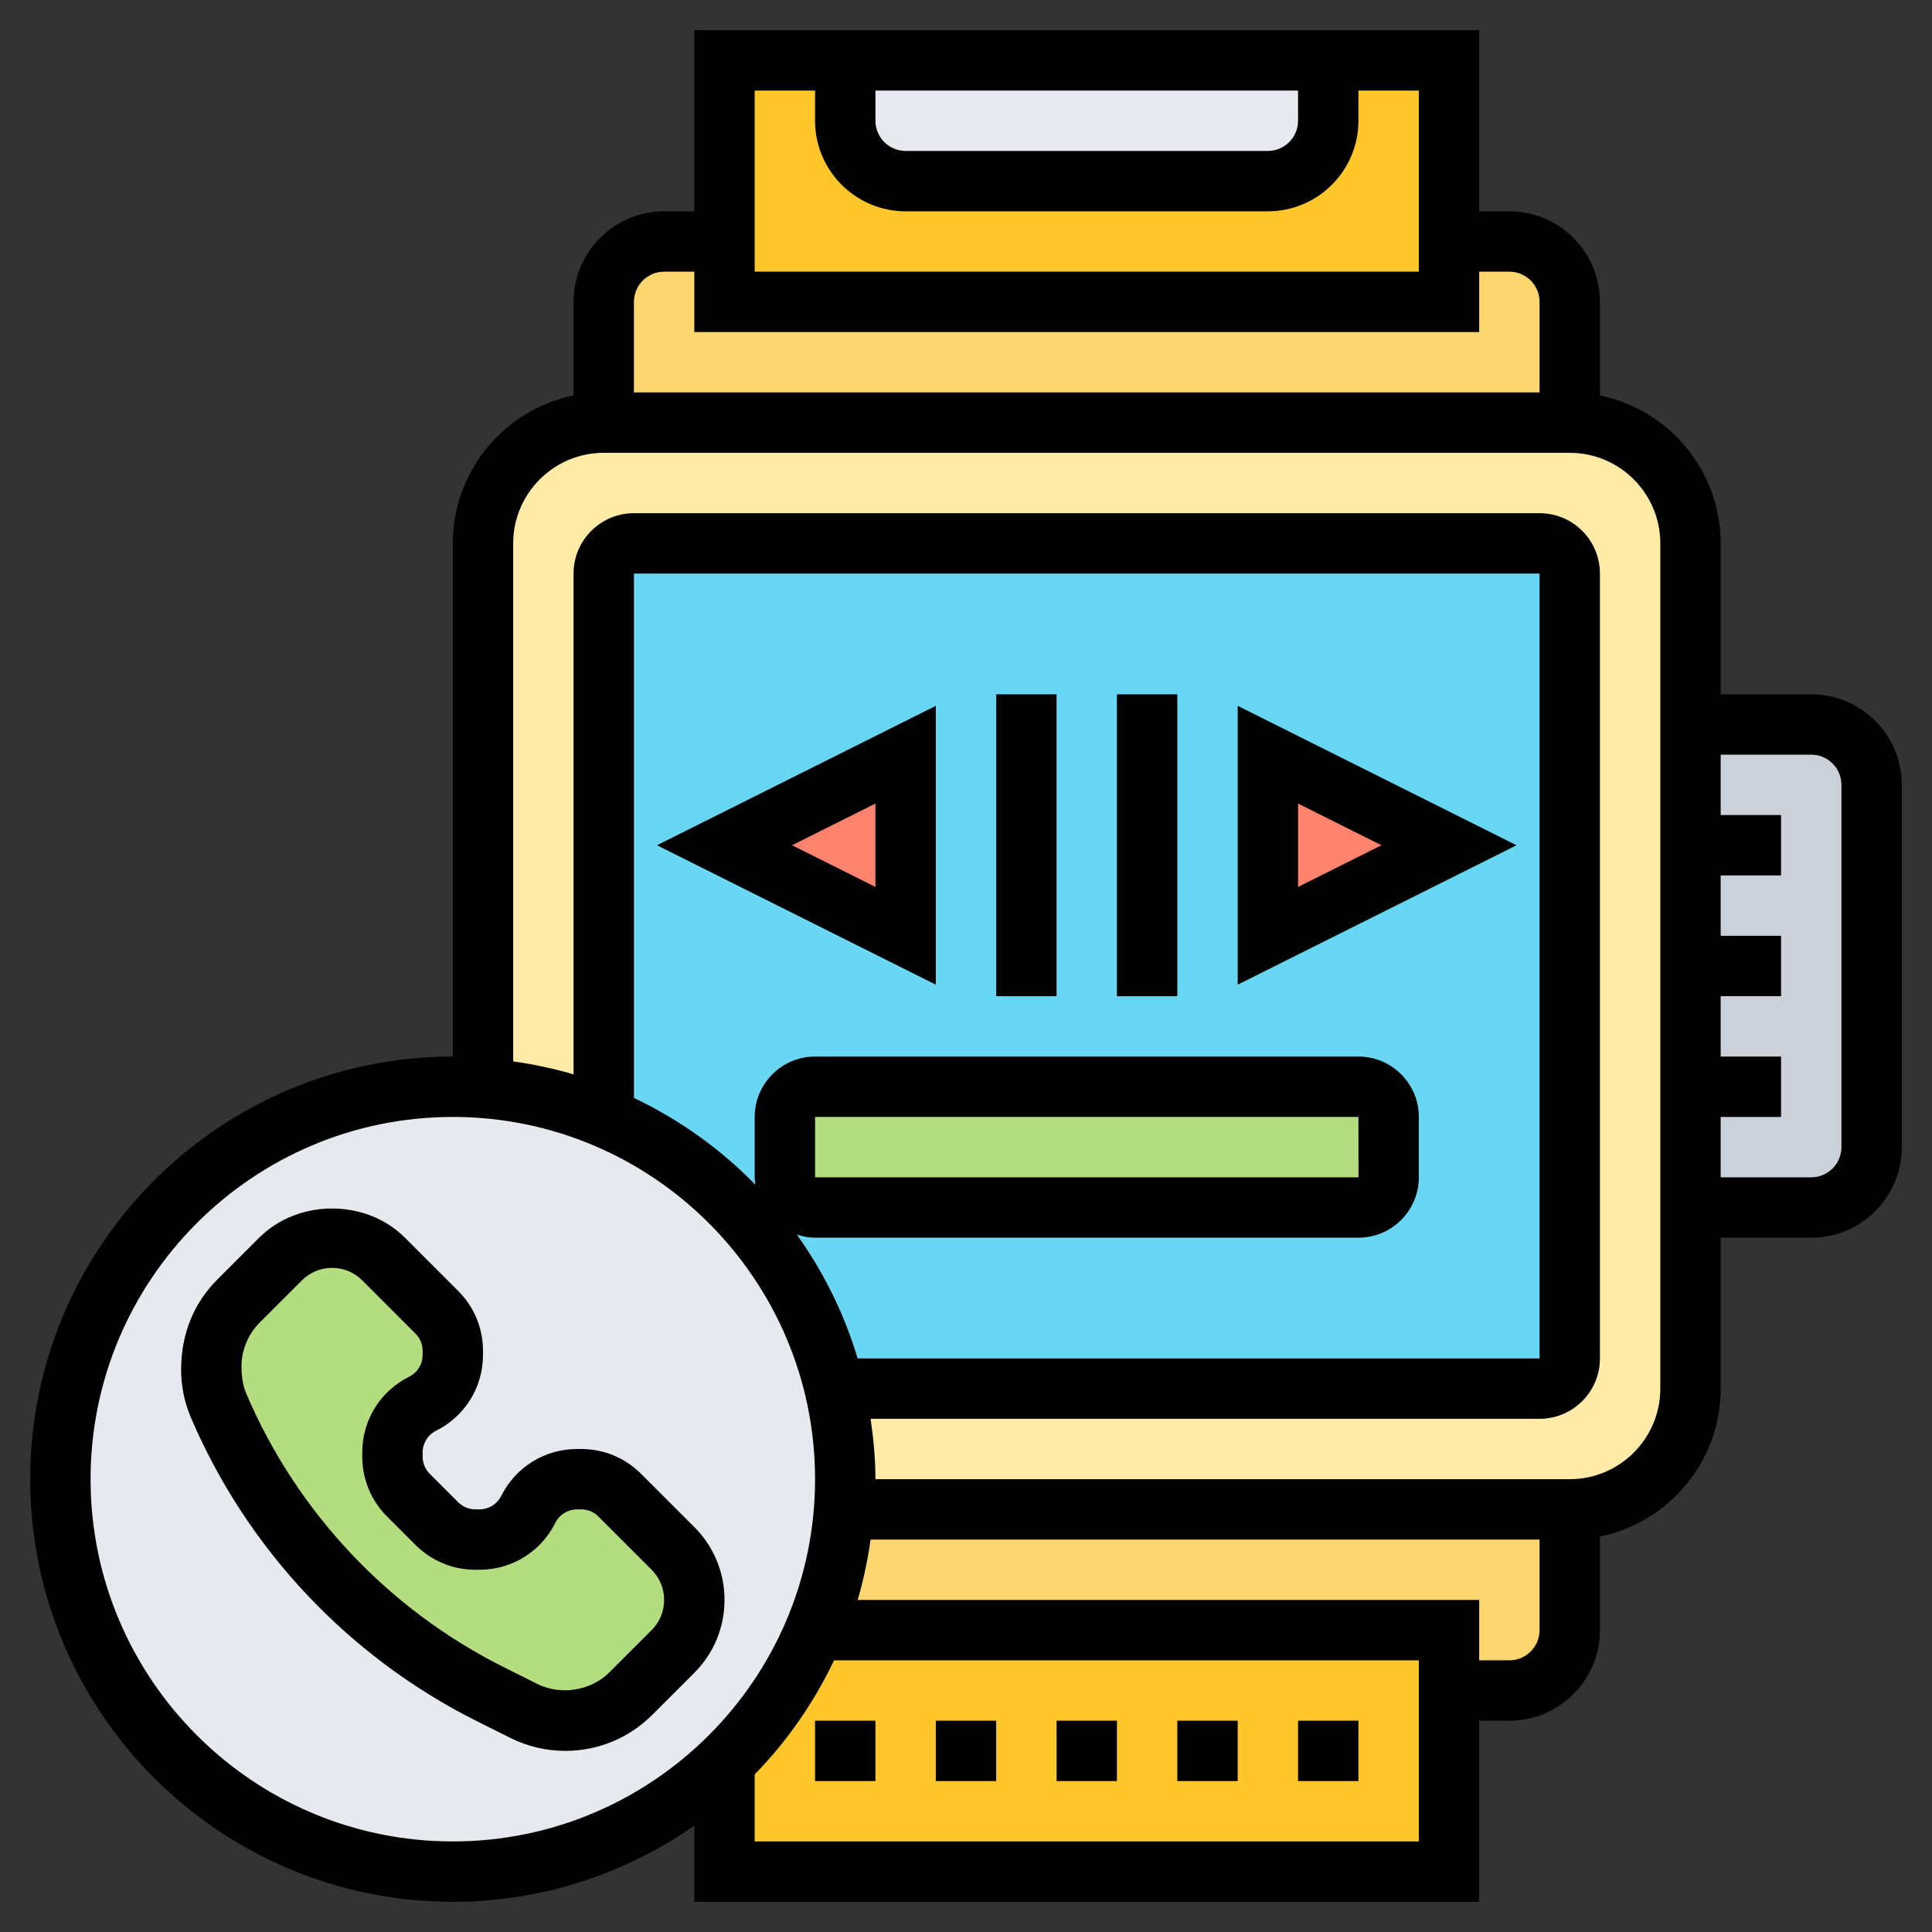 <svg id="Layer_5" enable-background="new 0 0 64 64" height="512" viewBox="0 0 64 64" width="512" xmlns="http://www.w3.org/2000/svg"><rect x="0" y="0" width="64" height="64" fill="#333333" stroke="none"/><g><g><g><path d="m56 32v-4-4h4c1.1 0 2 .9 2 2v12c0 1.1-.9 2-2 2h-4v-4z" fill="#ccd1d9"/></g><g><path d="m48 56v6h-24v-3.63c1.28-1.22 2.31-2.71 3-4.37h21z" fill="#ffc729"/></g><g><path d="m48 8v2h-24v-2-6h4v2c0 1.1.9 2 2 2h12c1.1 0 2-.9 2-2v-2h4z" fill="#ffc729"/></g><g><path d="m44 2v2c0 1.1-.9 2-2 2h-12c-1.1 0-2-.9-2-2v-2z" fill="#e6e9ed"/></g><g><path d="m50 8c1.1 0 2 .9 2 2v4h-32v-4c0-1.1.9-2 2-2h2v2h24v-2z" fill="#fcd770"/></g><g><path d="m52 50v4c0 1.1-.9 2-2 2h-2v-2h-21c.52-1.25.85-2.59.95-4h.01z" fill="#fcd770"/></g><g><path d="m52 50h-24.04c.03-.33.04-.66.04-1 0-1.03-.12-2.04-.35-3h23.35c.55 0 1-.45 1-1v-26c0-.55-.45-1-1-1h-30c-.55 0-1 .45-1 1v18c-1.25-.52-2.59-.85-4-.95v-18.05c0-2.21 1.79-4 4-4h32c2.21 0 4 1.79 4 4v6 4 4 4 4 6c0 2.21-1.79 4-4 4z" fill="#ffeaa7"/></g><g><path d="m27.65 46c-.96-4.08-3.85-7.42-7.65-9v-18c0-.55.45-1 1-1h30c.55 0 1 .45 1 1v26c0 .55-.45 1-1 1z" fill="#69d6f4"/></g><g><path d="m46 37v2c0 .55-.45 1-1 1h-18c-.55 0-1-.45-1-1v-2c0-.55.45-1 1-1h18c.55 0 1 .45 1 1z" fill="#b4dd7f"/></g><g><path d="m30 25v6l-6-3z" fill="#ff826e"/></g><g><path d="m48 28-6 3v-6z" fill="#ff826e"/></g><g><path d="m27.65 46c.23.96.35 1.97.35 3 0 .34-.01.67-.04 1h-.01c-.1 1.41-.43 2.75-.95 4-.69 1.66-1.72 3.15-3 4.37-2.33 2.25-5.5 3.63-9 3.63-7.18 0-13-5.82-13-13s5.82-13 13-13c.34 0 .67.01 1 .05 1.41.1 2.75.43 4 .95 3.8 1.58 6.69 4.92 7.65 9z" fill="#e6e9ed"/></g><g><path d="m22.29 51.29c.46.46.71 1.07.71 1.71s-.25 1.25-.71 1.71l-1.39 1.39c-.58.58-1.36.9-2.17.9-.48 0-.95-.11-1.38-.32l-1.1-.56c-2.02-1-3.83-2.35-5.35-3.97-1.52-1.61-2.76-3.49-3.65-5.57-.17-.38-.25-.79-.25-1.21v-.1c0-.81.32-1.59.9-2.17l1.39-1.39c.46-.46 1.07-.71 1.71-.71s1.25.25 1.71.71l1.76 1.76c.34.34.53.8.53 1.28v.13c0 .69-.39 1.31-1 1.62s-1 .93-1 1.62v.13c0 .48.19.94.53 1.28l.94.94c.34.34.8.53 1.28.53h.13c.69 0 1.31-.39 1.62-1s.93-1 1.62-1h.13c.48 0 .94.19 1.28.53z" fill="#b4dd7f"/></g></g><g><path d="m23 50.586-1.763-1.763c-.53-.531-1.236-.823-1.986-.823h-.133c-1.071 0-2.034.595-2.513 1.553-.137.276-.415.447-.723.447h-.133c-.216 0-.419-.084-.572-.237l-.939-.939c-.154-.154-.238-.357-.238-.573v-.133c0-.309.171-.586.447-.724.958-.478 1.553-1.441 1.553-2.512v-.133c0-.75-.292-1.456-.823-1.986l-1.763-1.763c-1.289-1.289-3.539-1.289-4.828 0l-1.393 1.393c-.769.769-1.193 1.793-1.193 2.976 0 .554.111 1.094.33 1.604 1.866 4.356 5.229 7.924 9.47 10.045l1.104.552c.563.281 1.192.43 1.821.43 1.089 0 2.112-.424 2.882-1.193l1.393-1.393c.645-.645 1-1.502 1-2.414s-.355-1.77-1-2.414zm-1.414 3.414-1.393 1.393c-.618.618-1.614.778-2.396.389l-1.104-.552c-3.817-1.909-6.846-5.121-8.526-9.043-.11-.261-.167-.536-.167-.913 0-.555.216-1.076.607-1.468l1.393-1.392c.268-.267.622-.414 1-.414s.732.147 1 .414l1.763 1.763c.153.153.237.356.237.572v.133c0 .309-.171.586-.447.724-.958.478-1.553 1.441-1.553 2.512v.133c0 .75.292 1.456.823 1.986l.939.939c.531.532 1.237.824 1.987.824h.133c1.071 0 2.034-.595 2.513-1.553.137-.276.415-.447.723-.447h.133c.216 0 .419.084.572.237l1.763 1.763c.267.268.414.622.414 1s-.147.732-.414 1z"/><path d="m37 23h2v10h-2z"/><path d="m33 23h2v10h-2z"/><path d="m41 32.618 9.236-4.618-9.236-4.618zm2-6 2.764 1.382-2.764 1.382z"/><path d="m31 32.618v-9.236l-9.236 4.618zm-2-3.236-2.764-1.382 2.764-1.382z"/><path d="m60 23h-3v-5c0-2.414-1.721-4.434-4-4.899v-3.101c0-1.654-1.346-3-3-3h-1v-6h-26v6h-1c-1.654 0-3 1.346-3 3v3.101c-2.279.465-4 2.484-4 4.899v17c-7.72 0-14 6.28-14 14s6.28 14 14 14c2.974 0 5.73-.939 8-2.527v2.527h26v-6h1c1.654 0 3-1.346 3-3v-3.101c2.279-.465 4-2.484 4-4.899v-5h3c1.654 0 3-1.346 3-3v-12c0-1.654-1.346-3-3-3zm-31-20h14v1c0 .552-.448 1-1 1h-12c-.552 0-1-.448-1-1zm-4 0h2v1c0 1.654 1.346 3 3 3h12c1.654 0 3-1.346 3-3v-1h2v6h-22zm-3 6h1v2h26v-2h1c.552 0 1 .448 1 1v3h-30v-3c0-.552.448-1 1-1zm-19 40c0-6.617 5.383-12 12-12s12 5.383 12 12-5.383 12-12 12-12-5.383-12-12zm23.395-8.104c.192.062.393.104.605.104h18c1.103 0 2-.897 2-2v-2c0-1.103-.897-2-2-2h-18c-1.103 0-2 .897-2 2v2c0 .085.015.166.025.248-1.153-1.185-2.516-2.158-4.025-2.878v-17.37h30v26h-22.59c-.444-1.488-1.133-2.868-2.015-4.104zm.605-1.896v-2h18l.002 2zm20 22h-22v-2.221c1.075-1.099 1.961-2.377 2.63-3.779h19.37zm3-6h-1v-2h-20.59c.193-.648.332-1.317.43-2h22.16v3c0 .552-.448 1-1 1zm5-9c0 1.654-1.346 3-3 3h-23c0-.681-.065-1.345-.16-2h22.16c1.103 0 2-.897 2-2v-26c0-1.103-.897-2-2-2h-30c-1.103 0-2 .897-2 2v16.59c-.648-.193-1.317-.332-2-.43v-17.16c0-1.654 1.346-3 3-3h32c1.654 0 3 1.346 3 3zm6-8c0 .552-.448 1-1 1h-3v-2h2v-2h-2v-2h2v-2h-2v-2h2v-2h-2v-2h3c.552 0 1 .448 1 1z"/><path d="m31 57h2v2h-2z"/><path d="m39 57h2v2h-2z"/><path d="m43 57h2v2h-2z"/><path d="m27 57h2v2h-2z"/><path d="m35 57h2v2h-2z"/></g></g></svg>
